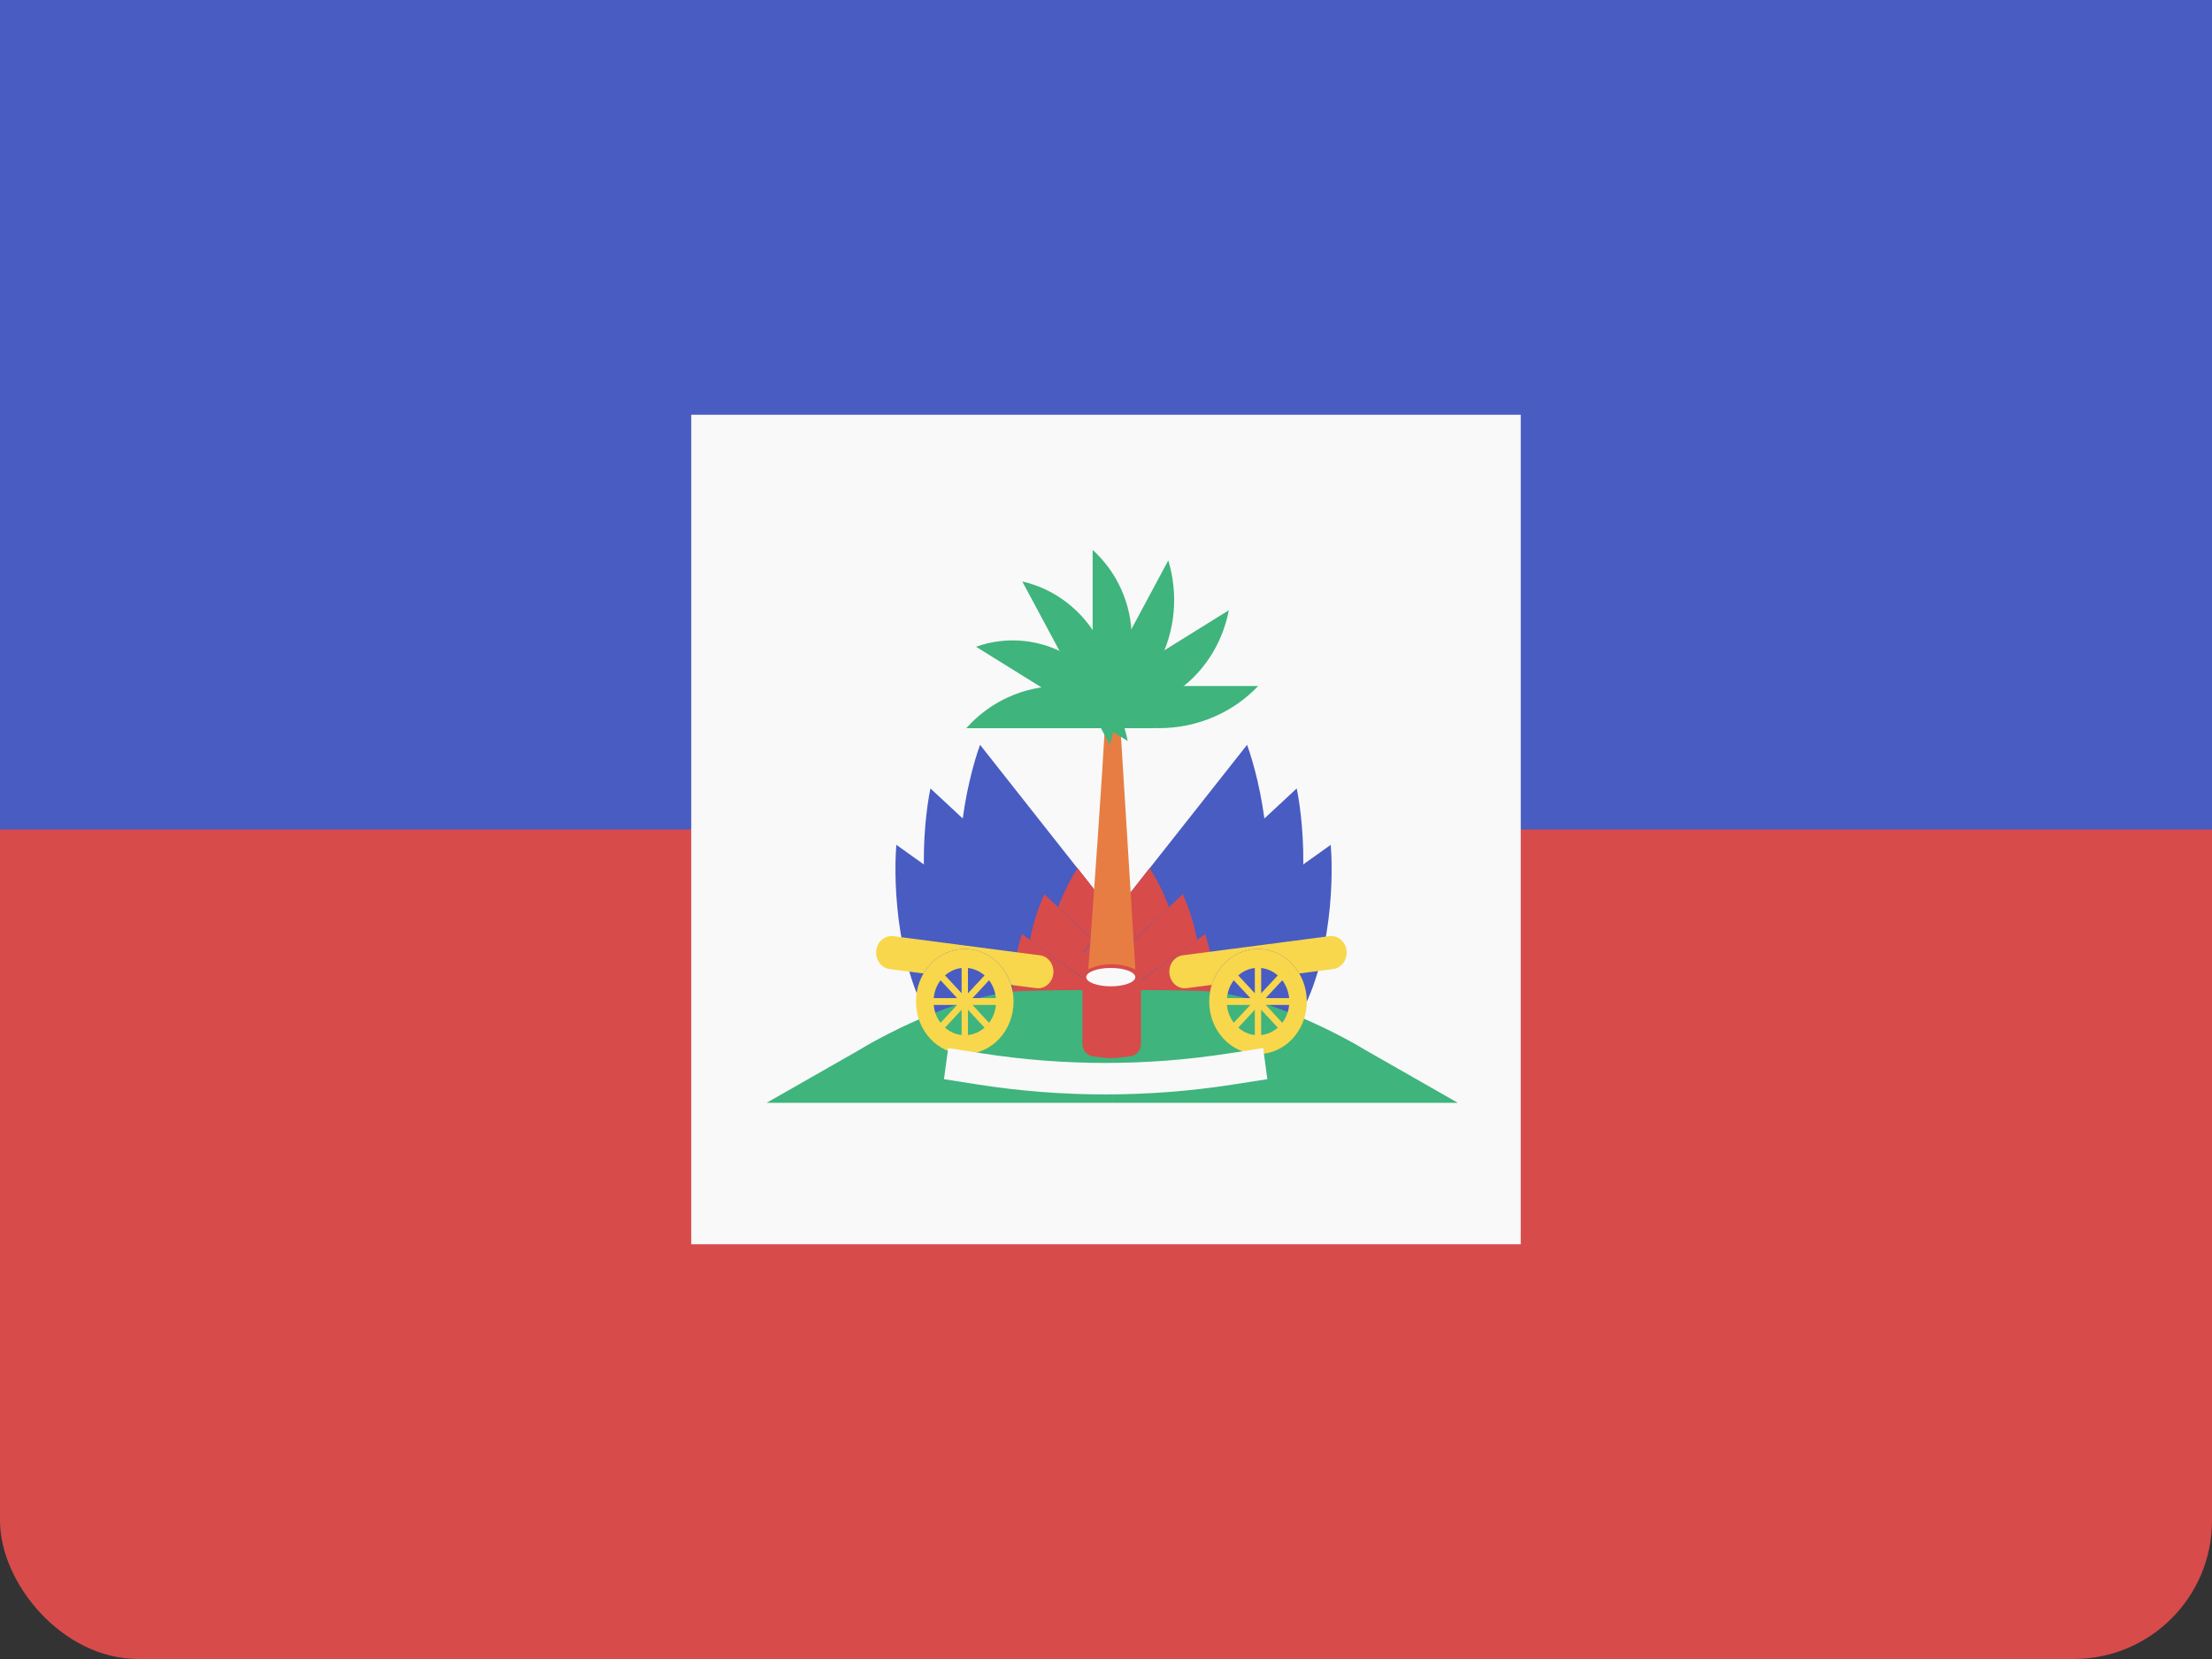 <svg width="32" height="24" viewBox="0 0 32 24" fill="none" xmlns="http://www.w3.org/2000/svg">
<rect x="0" y="0" width="32" height="24" fill="#333333" stroke="none"/>
<rect width="32" height="24" rx="2" fill="#D74B4B"/>
<path d="M0 0H32V12H0V0Z" fill="#485CC2"/>
<rect x="10" y="6" width="12" height="12" fill="#F9F9F9"/>
<path d="M14.059 13.568C13.689 12.62 13.984 11.311 14.178 10.775L16.553 13.785C15.876 14.108 14.428 14.516 14.059 13.568Z" fill="#485CC2"/>
<path d="M16.56 13.804L15.131 14.256L15.133 14.076C15.141 13.559 15.285 13.056 15.548 12.623L15.588 12.558L16.56 13.804Z" fill="#D74B4B"/>
<path d="M13.741 14.185C13.24 13.31 13.345 11.968 13.46 11.406L16.237 13.987C15.614 14.418 14.242 15.061 13.741 14.185Z" fill="#485CC2"/>
<path d="M16.246 14.005L14.899 14.688L14.876 14.51C14.809 13.998 14.879 13.476 15.078 13.006L15.107 12.935L16.246 14.005Z" fill="#D74B4B"/>
<path d="M13.575 14.94C12.975 14.14 12.92 12.794 12.967 12.222L16.027 14.401C15.46 14.914 14.175 15.74 13.575 14.94Z" fill="#485CC2"/>
<path d="M16.038 14.417L14.782 15.28L14.738 15.106C14.612 14.607 14.62 14.081 14.761 13.586L14.782 13.512L16.038 14.417Z" fill="#D74B4B"/>
<path d="M18.16 13.568C18.53 12.62 18.235 11.311 18.041 10.775L15.665 13.785C16.343 14.108 17.791 14.516 18.16 13.568Z" fill="#485CC2"/>
<path d="M15.659 13.804L17.088 14.256L17.085 14.076C17.078 13.559 16.934 13.056 16.671 12.623L16.631 12.558L15.659 13.804Z" fill="#D74B4B"/>
<path d="M18.478 14.185C18.979 13.31 18.874 11.968 18.759 11.406L15.982 13.987C16.605 14.418 17.977 15.061 18.478 14.185Z" fill="#485CC2"/>
<path d="M15.973 14.005L17.32 14.688L17.343 14.51C17.41 13.998 17.34 13.476 17.141 13.006L17.111 12.935L15.973 14.005Z" fill="#D74B4B"/>
<path d="M18.644 14.94C19.244 14.14 19.299 12.794 19.251 12.222L16.192 14.401C16.759 14.914 18.044 15.74 18.644 14.94Z" fill="#485CC2"/>
<path d="M16.181 14.417L17.436 15.28L17.481 15.106C17.607 14.607 17.599 14.081 17.458 13.586L17.436 13.512L16.181 14.417Z" fill="#D74B4B"/>
<path d="M16.082 8.476C16.029 10.428 15.714 14.356 15.714 14.438H16.451L16.082 8.476Z" fill="#E77D42"/>
<path fill-rule="evenodd" clip-rule="evenodd" d="M16.695 10.534H13.979C14.312 10.159 14.797 9.924 15.337 9.924C15.877 9.924 16.362 10.159 16.695 10.534Z" fill="#3FB47C"/>
<path fill-rule="evenodd" clip-rule="evenodd" d="M16.314 10.72L14.12 9.356C14.563 9.199 15.064 9.239 15.5 9.51C15.936 9.781 16.219 10.229 16.314 10.72Z" fill="#3FB47C"/>
<path fill-rule="evenodd" clip-rule="evenodd" d="M16.056 10.775L14.789 8.412C15.246 8.515 15.662 8.819 15.913 9.288C16.165 9.758 16.202 10.298 16.056 10.775Z" fill="#3FB47C"/>
<path fill-rule="evenodd" clip-rule="evenodd" d="M15.807 7.955L15.807 10.53C16.155 10.214 16.373 9.754 16.373 9.243C16.373 8.731 16.155 8.271 15.807 7.955Z" fill="#3FB47C"/>
<path fill-rule="evenodd" clip-rule="evenodd" d="M15.634 10.47L16.901 8.107C17.046 8.584 17.01 9.124 16.758 9.594C16.506 10.063 16.09 10.367 15.634 10.47Z" fill="#3FB47C"/>
<path fill-rule="evenodd" clip-rule="evenodd" d="M15.583 10.192L17.777 8.828C17.682 9.319 17.399 9.767 16.963 10.038C16.527 10.309 16.026 10.349 15.583 10.192Z" fill="#3FB47C"/>
<path fill-rule="evenodd" clip-rule="evenodd" d="M15.326 9.924L18.201 9.924C17.848 10.298 17.335 10.534 16.764 10.534C16.192 10.534 15.679 10.298 15.326 9.924Z" fill="#3FB47C"/>
<path d="M11.09 15.954L12.429 15.19C12.88 14.915 13.986 14.36 14.806 14.336C15.625 14.313 16.003 14.326 16.09 14.336V15.954H11.09Z" fill="#3FB47C"/>
<path d="M21.09 15.954L19.751 15.19C19.3 14.915 18.194 14.36 17.374 14.336C16.554 14.313 16.176 14.326 16.09 14.336V15.954H21.09Z" fill="#3FB47C"/>
<path d="M15.659 14.123C15.659 14.086 15.679 14.052 15.71 14.037C15.94 13.923 16.203 13.92 16.435 14.029L16.45 14.036C16.484 14.052 16.506 14.088 16.506 14.127V15.099C16.506 15.192 16.441 15.27 16.355 15.28L16.165 15.303C16.102 15.31 16.039 15.31 15.977 15.302L15.808 15.281C15.723 15.27 15.659 15.193 15.659 15.1V14.123Z" fill="#D74B4B"/>
<path d="M16.424 14.136C16.424 14.209 16.265 14.269 16.069 14.269C15.873 14.269 15.714 14.209 15.714 14.136C15.714 14.062 15.873 14.003 16.069 14.003C16.265 14.003 16.424 14.062 16.424 14.136Z" fill="#F9F9F9"/>
<path d="M12.924 13.543C12.802 13.527 12.691 13.621 12.676 13.752C12.662 13.883 12.748 14.003 12.87 14.019L13.36 14.083C13.486 13.87 13.706 13.728 13.957 13.728C14.269 13.728 14.534 13.946 14.627 14.248L14.991 14.295C15.113 14.311 15.223 14.218 15.238 14.086C15.253 13.955 15.166 13.835 15.044 13.82L12.924 13.543Z" fill="#F8D74C"/>
<path fill-rule="evenodd" clip-rule="evenodd" d="M13.957 14.976C14.207 14.976 14.41 14.758 14.41 14.489C14.41 14.22 14.207 14.001 13.957 14.001C13.707 14.001 13.505 14.22 13.505 14.489C13.505 14.758 13.707 14.976 13.957 14.976ZM13.957 15.249C14.347 15.249 14.663 14.909 14.663 14.489C14.663 14.069 14.347 13.728 13.957 13.728C13.567 13.728 13.251 14.069 13.251 14.489C13.251 14.909 13.567 15.249 13.957 15.249Z" fill="#F8D74C"/>
<path d="M13.911 13.862H14.003V15.115H13.911V13.862Z" fill="#F8D74C"/>
<path d="M14.539 14.439V14.538H13.376V14.439L14.539 14.439Z" fill="#F8D74C"/>
<path d="M14.336 14.011L14.401 14.081L13.579 14.966L13.514 14.896L14.336 14.011Z" fill="#F8D74C"/>
<path d="M14.401 14.896L14.336 14.967L13.514 14.081L13.579 14.011L14.401 14.896Z" fill="#F8D74C"/>
<path d="M19.232 13.543C19.354 13.527 19.465 13.621 19.48 13.752C19.495 13.883 19.408 14.003 19.286 14.019L18.796 14.083C18.671 13.87 18.45 13.728 18.199 13.728C17.887 13.728 17.623 13.946 17.529 14.248L17.166 14.295C17.044 14.311 16.933 14.218 16.918 14.086C16.903 13.955 16.99 13.835 17.112 13.82L19.232 13.543Z" fill="#F8D74C"/>
<path fill-rule="evenodd" clip-rule="evenodd" d="M18.199 14.976C17.949 14.976 17.747 14.758 17.747 14.489C17.747 14.22 17.949 14.001 18.199 14.001C18.449 14.001 18.652 14.22 18.652 14.489C18.652 14.758 18.449 14.976 18.199 14.976ZM18.199 15.249C17.809 15.249 17.493 14.909 17.493 14.489C17.493 14.069 17.809 13.728 18.199 13.728C18.589 13.728 18.905 14.069 18.905 14.489C18.905 14.909 18.589 15.249 18.199 15.249Z" fill="#F8D74C"/>
<path d="M18.245 13.862H18.153V15.115H18.245V13.862Z" fill="#F8D74C"/>
<path d="M17.618 14.439V14.538H18.781V14.439L17.618 14.439Z" fill="#F8D74C"/>
<path d="M17.82 14.011L17.755 14.081L18.578 14.966L18.643 14.896L17.82 14.011Z" fill="#F8D74C"/>
<path d="M17.755 14.896L17.82 14.967L18.643 14.081L18.578 14.011L17.755 14.896Z" fill="#F8D74C"/>
<path fill-rule="evenodd" clip-rule="evenodd" d="M18.334 15.612L17.834 15.69C16.606 15.881 15.359 15.88 14.131 15.687L13.656 15.612L13.717 15.162L14.192 15.236C15.38 15.423 16.586 15.424 17.774 15.239L18.274 15.162L18.334 15.612Z" fill="#F9F9F9"/>
</svg>
